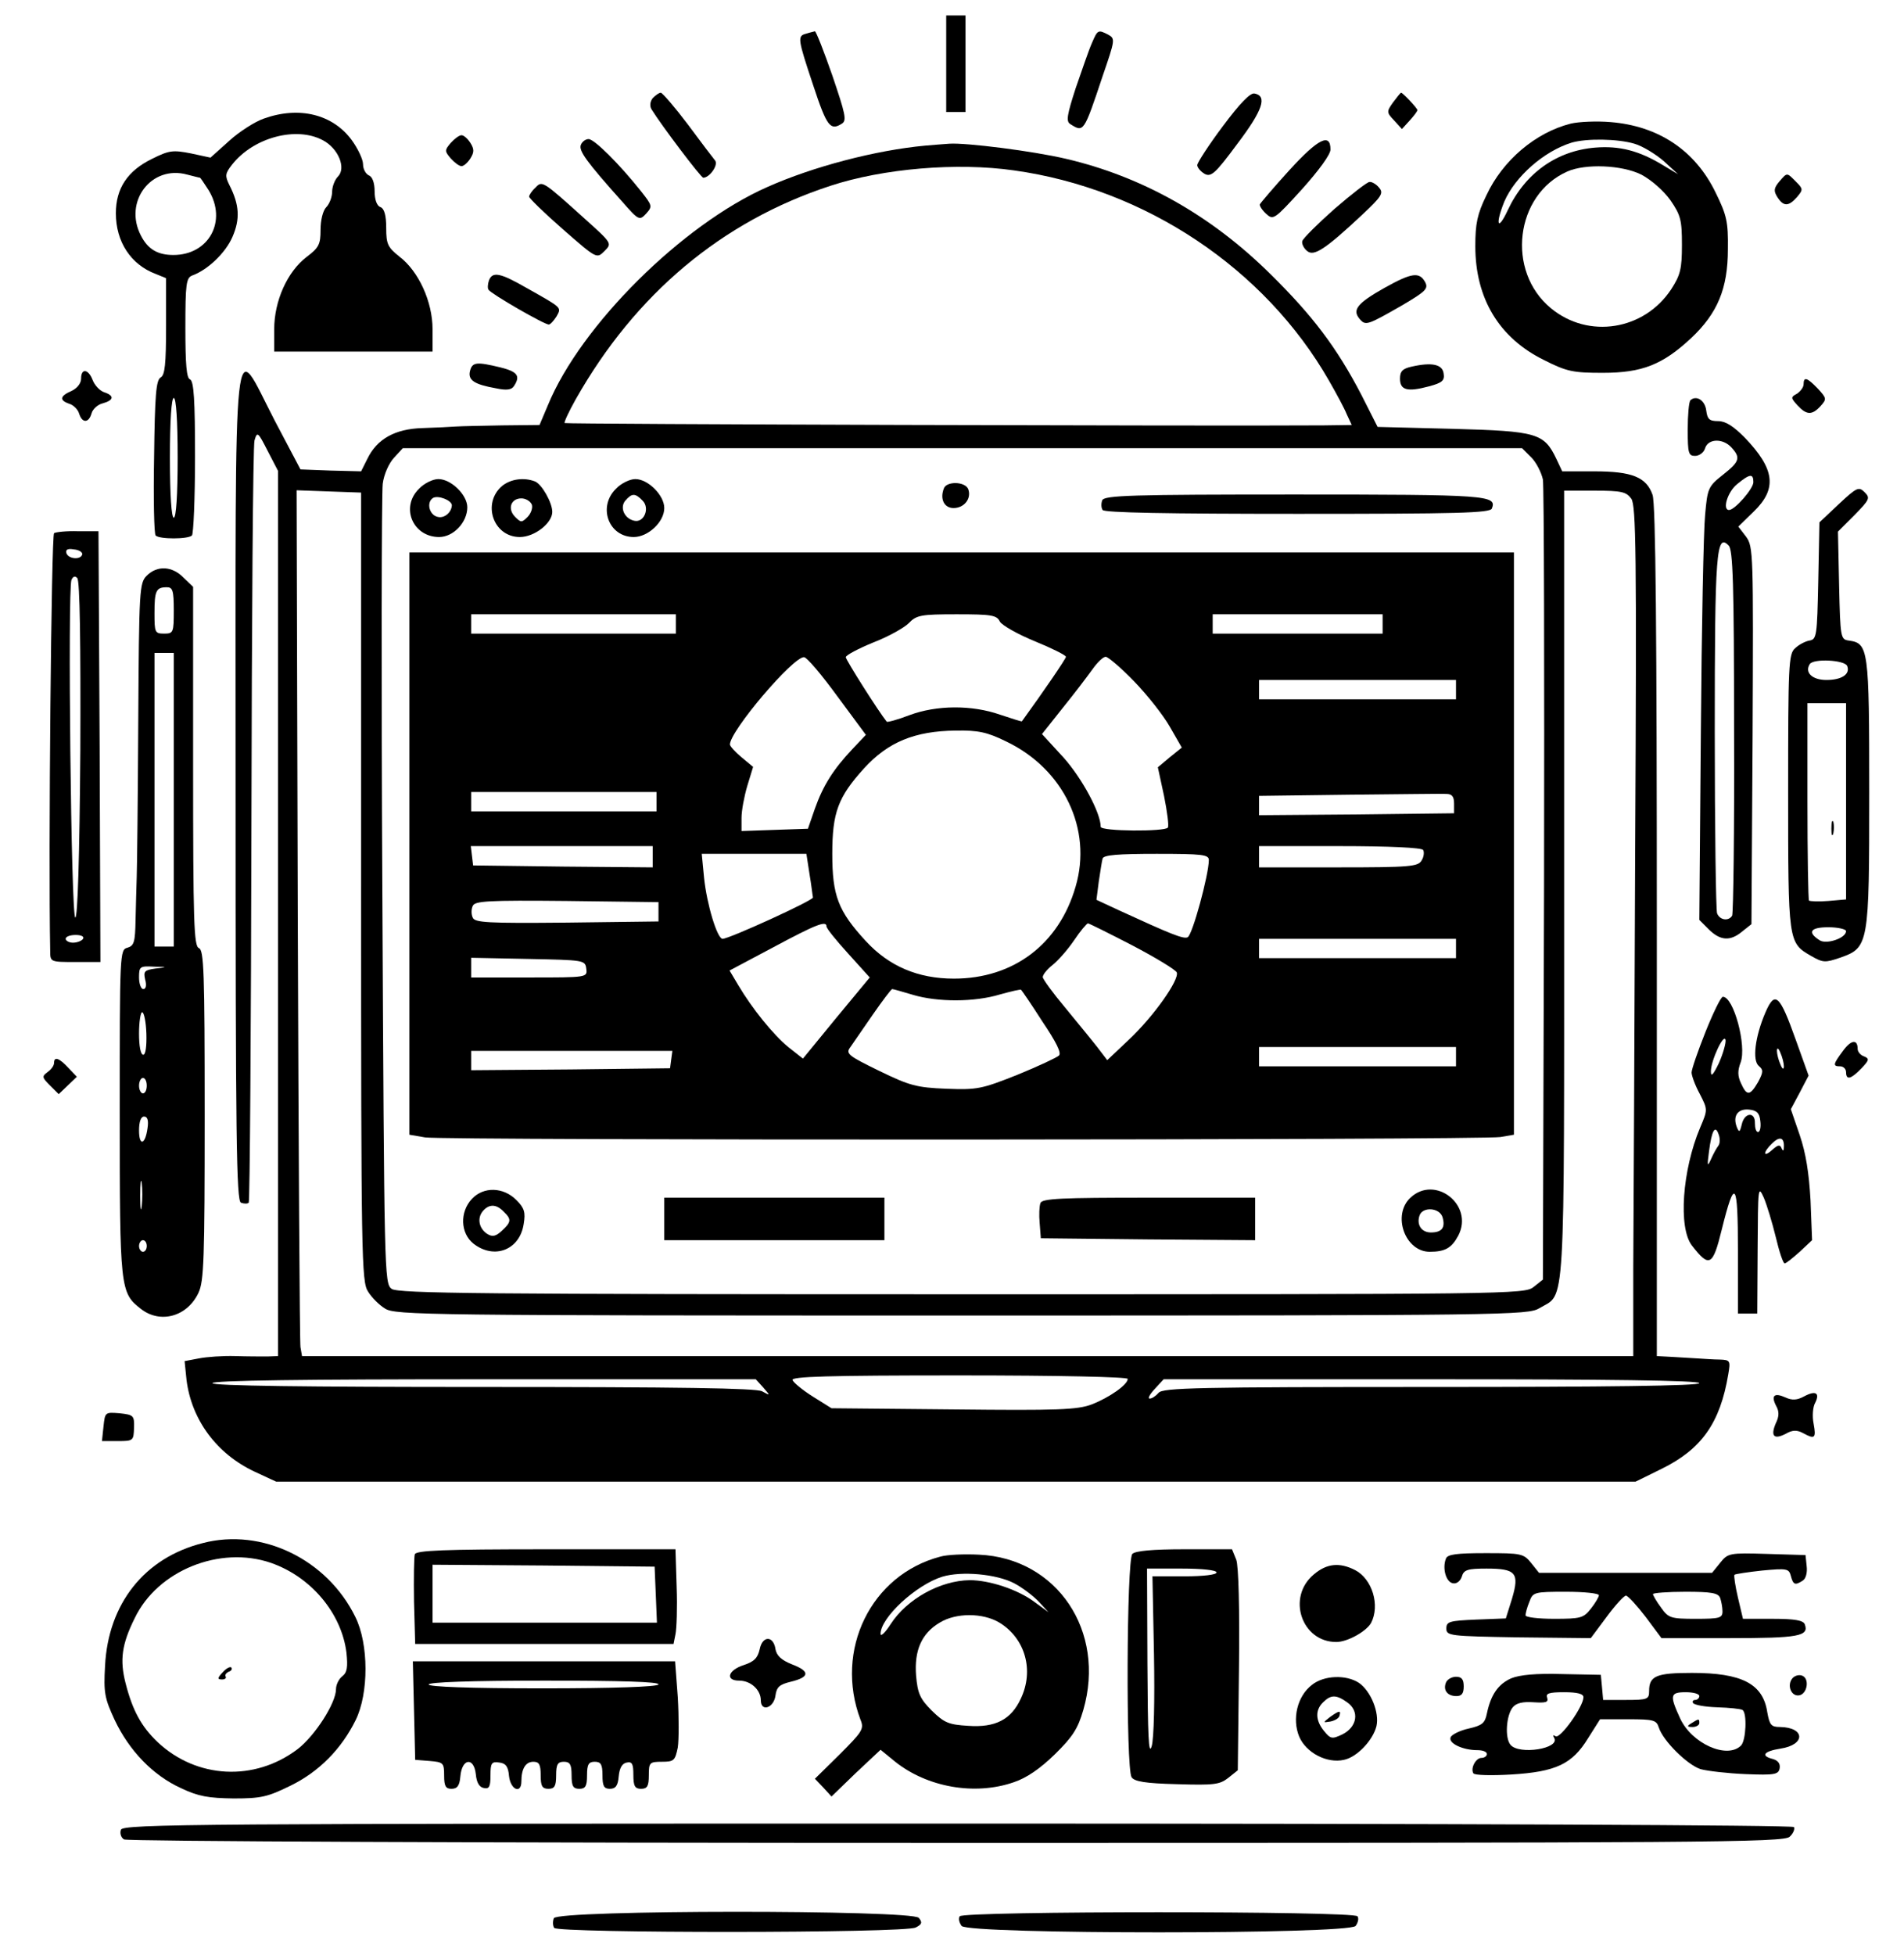 <?xml version="1.0" standalone="no"?>
<!DOCTYPE svg PUBLIC "-//W3C//DTD SVG 20010904//EN"
 "http://www.w3.org/TR/2001/REC-SVG-20010904/DTD/svg10.dtd">
<svg version="1.0" xmlns="http://www.w3.org/2000/svg"
 width="493pt" height="506pt" viewBox="0 0 493 506"
 preserveAspectRatio="xMidYMid meet">

<g transform="translate(0,506) scale(0.1,-0.1)"
fill="#000000" stroke="none">
<path d="M2450 4895 l0 -125 25 0 25 0 0 125 0 125 -25 0 -25 0 0 -125z"/>
<path d="M2088 4973 c-24 -6 -23 -12 18 -135 35 -106 44 -117 74 -98 13 8 9
25 -25 125 -22 63 -42 114 -45 114 -3 -1 -13 -3 -22 -6z"/>
<path d="M2827 4948 c-8 -18 -26 -71 -42 -117 -22 -68 -25 -85 -14 -92 35 -22
35 -23 84 124 32 93 33 97 15 107 -27 14 -28 13 -43 -22z"/>
<path d="M1690 4806 c-7 -9 -8 -21 -3 -29 26 -42 128 -177 134 -177 16 0 39
32 31 44 -5 6 -37 48 -71 94 -34 45 -66 82 -70 82 -5 0 -14 -7 -21 -14z"/>
<path d="M3166 4733 c-36 -48 -65 -93 -66 -100 0 -7 9 -17 19 -23 17 -9 28 1
85 78 66 87 78 124 44 130 -11 2 -38 -26 -82 -85z"/>
<path d="M3607 4795 c-17 -24 -17 -26 3 -47 l20 -22 20 22 c11 12 20 24 20 27
0 5 -38 45 -42 45 -2 0 -11 -12 -21 -25z"/>
<path d="M683 4753 c-23 -8 -64 -34 -90 -58 l-48 -43 -51 11 c-46 9 -56 8
-100 -14 -64 -31 -94 -77 -94 -141 0 -74 39 -133 103 -157 l27 -11 0 -124 c0
-99 -3 -127 -14 -133 -12 -7 -15 -46 -17 -205 -2 -109 0 -201 4 -204 9 -10 84
-10 94 0 4 4 8 96 8 204 0 146 -3 196 -13 200 -9 3 -12 39 -12 133 0 114 2
130 18 136 39 14 86 58 104 100 20 46 18 83 -8 134 -12 24 -11 30 7 53 55 70
166 100 235 63 40 -21 61 -72 39 -94 -8 -8 -15 -26 -15 -39 0 -14 -7 -32 -15
-40 -9 -9 -15 -34 -15 -59 0 -37 -4 -46 -36 -70 -50 -38 -84 -114 -84 -187 l0
-58 205 0 205 0 0 58 c0 71 -36 150 -86 188 -30 24 -34 32 -34 74 0 33 -5 50
-15 54 -9 3 -15 19 -15 41 0 22 -6 38 -15 41 -8 4 -15 16 -15 29 0 12 -13 40
-29 62 -49 67 -136 89 -228 56z m-165 -153 c1 0 11 -15 22 -32 49 -80 1 -168
-91 -168 -41 0 -66 15 -84 50 -46 88 27 184 120 158 16 -4 31 -8 33 -8z m-58
-725 c0 -97 -4 -155 -10 -155 -6 0 -10 58 -10 155 0 97 4 155 10 155 6 0 10
-58 10 -155z"/>
<path d="M4067 4740 c-91 -23 -176 -95 -218 -185 -24 -49 -29 -74 -29 -132 0
-136 62 -238 178 -295 59 -30 76 -33 152 -33 102 0 155 21 229 90 68 64 95
128 95 230 1 71 -3 88 -32 147 -53 109 -148 172 -272 182 -36 3 -82 1 -103 -4z
m165 -52 c21 -6 55 -27 76 -45 l37 -34 -40 24 c-61 37 -112 50 -174 45 -100
-8 -182 -66 -227 -162 -26 -56 -33 -38 -9 22 28 65 103 131 175 153 39 11 118
10 162 -3z m18 -80 c26 -14 57 -41 75 -66 27 -39 30 -52 30 -116 0 -62 -4 -78
-28 -115 -70 -106 -214 -129 -311 -49 -117 96 -93 294 42 354 47 21 142 17
192 -8z"/>
<path d="M1167 4690 c-16 -19 -16 -21 0 -40 10 -11 22 -20 28 -20 6 0 16 9 23
20 10 16 10 24 0 40 -7 11 -17 20 -23 20 -6 0 -18 -9 -28 -20z"/>
<path d="M1504 4685 c-6 -15 14 -43 108 -148 42 -48 44 -48 61 -30 17 19 16
21 -14 59 -55 69 -120 134 -135 134 -8 0 -17 -7 -20 -15z"/>
<path d="M3339 4620 c-41 -45 -75 -85 -77 -89 -1 -4 6 -15 17 -25 18 -16 21
-14 92 64 44 49 74 90 74 103 0 44 -32 28 -106 -53z"/>
<path d="M2395 4683 c-128 -12 -289 -54 -408 -107 -220 -97 -483 -358 -568
-564 l-22 -52 -96 -1 c-53 -1 -107 -2 -121 -3 -14 -1 -52 -3 -86 -4 -71 -2
-118 -28 -143 -80 l-16 -32 -79 2 -78 3 -67 127 c-110 212 -101 299 -101 -946
0 -912 2 -1075 14 -1079 8 -3 17 -3 20 0 3 4 6 443 7 977 1 534 4 982 8 996 7
24 9 22 34 -27 l27 -52 0 -1146 0 -1145 -27 -1 c-16 0 -53 0 -84 1 -31 1 -74
-2 -94 -6 l-37 -7 5 -49 c13 -103 78 -191 176 -237 l56 -26 1760 0 1760 0 67
33 c104 51 152 119 173 245 6 35 5 37 -22 38 -15 0 -41 2 -58 3 -16 1 -47 3
-67 4 l-38 2 0 1099 c0 778 -3 1107 -11 1130 -16 46 -53 61 -151 61 l-83 0
-15 32 c-32 67 -50 72 -267 78 l-196 5 -42 83 c-64 123 -127 206 -237 314
-153 151 -331 251 -528 297 -85 20 -259 42 -302 39 -13 -1 -41 -3 -63 -5z
m230 -64 c340 -47 650 -254 816 -544 19 -33 40 -72 46 -87 l13 -28 -73 -1
c-285 -2 -1962 3 -1965 6 -2 2 11 30 29 62 154 272 378 460 659 552 137 45
328 61 475 40z m1340 -743 c13 -13 26 -39 30 -57 3 -19 4 -492 3 -1052 l-3
-1019 -24 -19 c-23 -19 -61 -19 -1480 -19 -1243 0 -1460 2 -1477 14 -19 14
-19 39 -24 1028 -3 557 -2 1032 1 1056 3 24 16 53 29 67 l23 25 1449 0 1449 0
24 -24z m-3030 -1111 c0 -958 1 -1023 18 -1048 9 -15 29 -35 44 -44 26 -17
109 -18 1493 -18 1418 0 1466 1 1496 19 68 41 64 -35 64 1095 l0 1021 79 0
c70 0 82 -3 95 -21 12 -18 14 -137 10 -892 -2 -480 -4 -974 -5 -1099 l0 -228
-1723 0 -1724 0 -4 23 c-2 12 -5 516 -7 1120 l-3 1098 83 -3 84 -3 0 -1020z
m1985 -1274 c0 -15 -47 -48 -93 -66 -37 -14 -87 -16 -358 -13 l-316 3 -48 30
c-27 17 -50 36 -53 43 -3 9 88 12 432 12 261 0 436 -4 436 -9z m-944 -22 c19
-22 19 -22 -3 -10 -16 8 -215 11 -722 11 -461 0 -701 3 -701 10 0 7 241 10
703 10 l704 0 19 -21z m2424 11 c0 -7 -238 -10 -694 -10 -604 0 -695 -2 -706
-15 -7 -8 -17 -15 -23 -15 -6 0 0 11 13 25 l23 25 694 0 c455 0 693 -3 693
-10z"/>
<path d="M1085 3795 c-49 -48 -16 -125 52 -125 37 0 73 38 73 77 0 32 -42 73
-75 73 -14 0 -37 -11 -50 -25z m85 -43 c-1 -18 -19 -34 -36 -30 -22 4 -31 37
-13 49 13 8 49 -6 49 -19z"/>
<path d="M1301 3803 c-54 -45 -24 -133 45 -133 38 0 84 36 84 65 0 24 -27 72
-45 79 -29 11 -62 6 -84 -11z m76 -49 c3 -8 -2 -23 -11 -32 -15 -15 -17 -15
-32 0 -21 21 -11 48 16 48 11 0 23 -7 27 -16z"/>
<path d="M1595 3795 c-48 -47 -19 -125 46 -125 37 0 79 39 79 75 0 33 -42 75
-75 75 -14 0 -37 -11 -50 -25z m69 -31 c19 -19 4 -57 -21 -52 -26 5 -39 34
-24 52 17 20 26 20 45 0z"/>
<path d="M2444 3796 c-11 -28 1 -51 25 -51 28 0 47 25 38 49 -8 20 -56 21 -63
2z"/>
<path d="M2854 3765 c-3 -8 -3 -19 1 -25 4 -7 168 -10 505 -10 414 0 499 2
503 14 13 34 -10 36 -510 36 -422 0 -494 -2 -499 -15z"/>
<path d="M1060 2876 l0 -753 41 -7 c50 -8 2734 -7 2784 1 l35 6 0 753 0 754
-1430 0 -1430 0 0 -754z m690 569 l0 -25 -265 0 -265 0 0 25 0 25 265 0 265 0
0 -25z m839 6 c6 -10 47 -33 91 -51 44 -18 80 -36 80 -40 0 -5 -56 -87 -114
-167 -1 -1 -26 7 -56 17 -74 26 -165 25 -235 -1 -31 -12 -58 -19 -59 -17 -21
26 -106 160 -106 167 0 5 32 22 71 38 39 15 80 38 92 50 20 21 32 23 124 23
90 0 104 -2 112 -19z m991 -6 l0 -25 -220 0 -220 0 0 25 0 25 220 0 220 0 0
-25z m-1412 -187 l74 -100 -35 -37 c-50 -53 -76 -95 -97 -154 l-18 -52 -86 -3
-86 -3 0 34 c0 19 7 56 15 83 l15 49 -30 25 c-17 14 -30 29 -30 33 0 35 164
228 192 226 7 0 46 -46 86 -101z m768 39 c34 -35 76 -88 93 -118 l31 -54 -31
-25 -31 -26 16 -74 c8 -40 13 -77 10 -82 -7 -11 -174 -10 -174 2 0 36 -48 125
-96 179 l-56 61 54 68 c30 37 64 82 77 100 12 17 27 32 34 32 6 0 39 -28 73
-63z m834 -22 l0 -25 -255 0 -255 0 0 25 0 25 255 0 255 0 0 -25z m-1165 -134
c149 -71 224 -227 180 -376 -43 -149 -161 -238 -315 -238 -93 0 -168 32 -228
97 -72 78 -87 118 -87 226 0 107 15 147 82 221 62 68 131 97 238 98 58 1 81
-4 130 -28z m-905 -156 l0 -25 -240 0 -240 0 0 25 0 25 240 0 240 0 0 -25z
m2065 -5 l0 -25 -252 -3 -253 -2 0 25 0 25 233 3 c127 1 241 3 252 2 15 0 20
-7 20 -25z m-2075 -137 l0 -28 -232 2 -233 3 -3 25 -3 25 235 0 236 0 0 -27z
m1995 17 c3 -5 2 -18 -4 -27 -9 -16 -29 -18 -215 -18 l-206 0 0 28 0 27 209 0
c128 0 212 -4 216 -10z m-1589 -62 c5 -29 8 -57 9 -61 0 -8 -217 -107 -234
-107 -14 0 -41 90 -48 158 l-6 62 136 0 135 0 8 -52z m1034 36 c0 -38 -43
-196 -55 -200 -11 -5 -43 8 -178 70 l-58 27 6 47 c4 26 8 53 10 60 3 9 40 12
140 12 118 0 135 -2 135 -16z m-1425 -134 l0 -25 -238 -3 c-205 -2 -238 0
-243 13 -4 8 -4 22 0 30 5 13 38 15 243 13 l238 -3 0 -25z m435 -38 c0 -5 25
-36 56 -70 l56 -62 -87 -105 -86 -105 -38 30 c-39 32 -94 100 -130 161 l-22
37 113 60 c112 60 138 70 138 54z m792 -49 c61 -32 112 -63 115 -70 7 -19 -60
-114 -124 -174 l-56 -53 -26 34 c-14 18 -52 64 -83 102 -32 38 -58 74 -58 79
0 6 11 20 25 31 14 11 39 39 56 64 16 24 33 44 36 44 3 0 55 -26 115 -57z
m838 -8 l0 -25 -255 0 -255 0 0 25 0 25 255 0 255 0 0 -25z m-2252 -52 c3 -23
3 -23 -147 -23 l-151 0 0 25 0 26 148 -3 c144 -3 147 -3 150 -25z m846 -68
c64 -19 159 -19 225 1 29 8 54 14 55 12 2 -2 27 -38 55 -82 35 -52 50 -81 43
-88 -5 -5 -54 -28 -108 -50 -93 -37 -104 -39 -184 -36 -76 3 -95 8 -173 46
-82 40 -88 45 -75 62 7 10 33 48 58 84 25 36 47 65 50 66 3 0 27 -7 54 -15z
m1406 -160 l0 -25 -255 0 -255 0 0 25 0 25 255 0 255 0 0 -25z m-2032 -7 l-3
-23 -257 -3 -258 -2 0 25 0 25 261 0 260 0 -3 -22z"/>
<path d="M1222 1957 c-32 -34 -30 -89 4 -116 54 -42 120 -16 130 51 5 30 2 41
-19 62 -34 34 -85 35 -115 3z m82 -33 c21 -20 20 -27 -5 -50 -15 -14 -24 -16
-37 -8 -22 14 -27 41 -12 59 16 19 35 19 54 -1z"/>
<path d="M3652 1960 c-48 -45 -14 -140 50 -140 40 0 57 10 74 42 41 79 -60
158 -124 98z m83 -50 c8 -27 -1 -40 -30 -40 -25 0 -38 21 -29 45 9 22 51 19
59 -5z"/>
<path d="M1720 1905 l0 -55 285 0 285 0 0 55 0 55 -285 0 -285 0 0 -55z"/>
<path d="M2694 1946 c-3 -8 -4 -31 -2 -52 l3 -39 278 -3 277 -2 0 55 0 55
-275 0 c-227 0 -277 -2 -281 -14z"/>
<path d="M4607 4590 c-14 -17 -15 -24 -5 -40 16 -25 29 -25 51 0 16 19 16 21
-3 40 -24 24 -22 24 -43 0z"/>
<path d="M1386 4574 c-9 -8 -16 -19 -16 -23 0 -4 39 -42 87 -84 88 -77 88 -77
108 -57 20 20 20 20 -50 83 -111 100 -111 100 -129 81z"/>
<path d="M3455 4519 c-44 -39 -81 -76 -83 -83 -2 -7 4 -19 13 -26 17 -14 46 4
143 95 49 46 55 55 43 69 -7 9 -19 16 -25 15 -6 0 -47 -32 -91 -70z"/>
<path d="M1266 4334 c-3 -9 -4 -20 -1 -24 7 -11 144 -90 156 -90 4 0 13 10 20
21 13 24 16 21 -78 74 -68 39 -88 43 -97 19z"/>
<path d="M3585 4315 c-71 -40 -84 -57 -65 -80 16 -19 20 -17 111 35 61 36 68
43 59 60 -15 27 -35 24 -105 -15z"/>
<path d="M1217 4100 c-6 -24 11 -35 67 -45 28 -6 41 -4 47 6 17 26 9 37 -35
48 -62 15 -73 14 -79 -9z"/>
<path d="M3655 4111 c-23 -5 -30 -12 -30 -31 0 -30 19 -35 75 -20 34 9 41 15
38 33 -3 24 -30 30 -83 18z"/>
<path d="M210 4080 c0 -12 -10 -25 -25 -32 -30 -13 -32 -24 -6 -33 11 -3 23
-15 26 -26 8 -25 25 -24 32 1 3 11 16 23 29 26 29 8 31 20 3 29 -11 4 -24 18
-29 31 -11 29 -30 32 -30 4z"/>
<path d="M4670 4065 c0 -7 -8 -18 -17 -24 -17 -9 -16 -11 1 -30 24 -26 38 -26
60 -2 16 18 16 20 -7 45 -28 29 -37 32 -37 11z"/>
<path d="M4377 4024 c-4 -4 -7 -38 -7 -76 0 -61 2 -68 19 -68 11 0 23 9 26 20
8 25 46 26 68 2 25 -27 21 -37 -22 -71 -38 -30 -40 -35 -46 -104 -4 -39 -9
-291 -11 -560 l-4 -488 24 -24 c30 -30 56 -32 87 -6 l24 19 3 488 c2 472 2
489 -17 515 l-20 26 40 39 c61 59 55 110 -24 192 -29 29 -49 42 -68 42 -23 0
-28 5 -31 27 -3 27 -26 41 -41 27z m163 -212 c0 -17 -48 -72 -63 -72 -18 0 -4
47 21 67 33 27 42 28 42 5z m-50 -645 c1 -257 -2 -472 -5 -477 -9 -15 -32 -12
-39 6 -3 9 -6 220 -6 470 0 465 4 515 36 482 11 -11 14 -97 14 -481z"/>
<path d="M4761 3755 l-50 -47 -3 -152 c-3 -142 -4 -151 -23 -154 -11 -2 -28
-11 -37 -20 -17 -14 -18 -45 -18 -371 0 -389 0 -391 59 -425 31 -18 37 -18 75
-5 75 26 76 33 76 429 0 372 -2 385 -53 392 -21 3 -22 7 -25 142 l-3 140 43
43 c39 40 41 44 26 59 -15 15 -20 13 -67 -31z m22 -419 c8 -21 -14 -36 -54
-36 -36 0 -57 19 -43 41 9 15 91 11 97 -5z m-3 -350 l0 -254 -46 -4 c-25 -2
-47 -1 -50 1 -2 2 -4 118 -4 258 l0 253 50 0 50 0 0 -254z m0 -336 c0 -18 -50
-35 -68 -24 -33 21 -25 34 22 34 25 0 46 -5 46 -10z"/>
<path d="M4742 2915 c0 -16 2 -22 5 -12 2 9 2 23 0 30 -3 6 -5 -1 -5 -18z"/>
<path d="M140 3680 c-7 -4 -15 -834 -10 -1082 0 -28 1 -28 65 -28 l65 0 -2
558 -3 557 -53 0 c-29 1 -57 -2 -62 -5z m73 -55 c-4 -15 -36 -12 -41 3 -3 9 3
13 19 10 13 -1 23 -7 22 -13z m-5 -506 c-2 -281 -7 -434 -13 -434 -11 0 -20
847 -10 874 4 9 9 11 15 5 7 -7 9 -171 8 -445z m7 -489 c-3 -5 -15 -10 -26
-10 -10 0 -19 5 -19 10 0 6 12 10 26 10 14 0 23 -4 19 -10z"/>
<path d="M380 3570 c-19 -19 -20 -35 -22 -377 -1 -197 -3 -378 -4 -403 -1 -25
-2 -75 -3 -111 -1 -58 -4 -67 -21 -72 -20 -5 -20 -14 -20 -426 0 -458 1 -467
55 -509 50 -39 120 -20 149 42 14 30 16 86 16 460 0 370 -2 427 -15 432 -13 5
-15 67 -15 471 l0 464 -25 24 c-29 30 -68 32 -95 5z m70 -90 c0 -57 -1 -60
-25 -60 -24 0 -25 3 -25 53 0 58 4 67 32 67 15 0 18 -8 18 -60z m0 -490 l0
-380 -25 0 -25 0 0 380 0 380 25 0 25 0 0 -380z m-48 -437 c-28 -4 -31 -7 -26
-29 4 -14 2 -24 -5 -24 -6 0 -11 14 -11 30 0 28 2 30 38 28 36 -1 37 -1 4 -5z
m-23 -168 c1 -33 -2 -55 -8 -55 -7 0 -11 23 -11 55 0 30 4 55 8 55 5 0 10 -25
11 -55z m1 -135 c0 -11 -4 -20 -10 -20 -5 0 -10 9 -10 20 0 11 5 20 10 20 6 0
10 -9 10 -20z m2 -110 c-6 -44 -22 -47 -22 -6 0 23 5 36 13 36 9 0 12 -10 9
-30z m-15 -202 c-2 -18 -4 -6 -4 27 0 33 2 48 4 33 2 -15 2 -42 0 -60z m13
-103 c0 -8 -4 -15 -10 -15 -5 0 -10 7 -10 15 0 8 5 15 10 15 6 0 10 -7 10 -15z"/>
<path d="M4416 2389 c-20 -50 -36 -97 -36 -105 0 -8 9 -33 21 -55 21 -41 21
-41 1 -88 -46 -109 -57 -259 -21 -305 45 -58 54 -53 77 41 34 137 42 127 42
-55 l0 -162 25 0 25 0 1 168 c1 159 1 165 16 132 8 -19 22 -65 31 -102 9 -38
19 -68 23 -68 4 0 21 14 39 30 l32 30 -4 103 c-4 71 -12 122 -28 169 l-23 67
23 43 23 44 -33 92 c-42 118 -54 129 -79 71 -27 -63 -34 -124 -17 -138 12 -10
12 -16 -2 -42 -21 -36 -29 -36 -44 -3 -9 19 -9 33 -1 54 16 43 -18 170 -46
170 -5 0 -25 -41 -45 -91z m35 -80 c-15 -31 -21 -38 -21 -22 0 28 34 101 38
81 1 -8 -6 -34 -17 -59z m168 -9 c0 -9 -4 -8 -9 5 -5 11 -9 27 -9 35 0 9 4 8
9 -5 5 -11 9 -27 9 -35z m-61 -142 c2 -16 -1 -28 -6 -28 -5 0 -8 10 -8 23 1
30 -27 28 -34 -3 -5 -21 -7 -22 -13 -7 -11 29 3 48 32 45 20 -2 27 -9 29 -30z
m-109 -64 c-4 -5 -13 -21 -19 -35 -9 -20 -10 -17 -5 20 7 55 16 71 25 45 4
-10 4 -24 -1 -30z m170 -2 c0 -11 -2 -13 -6 -4 -4 10 -9 9 -24 -4 -24 -22 -25
-7 -1 16 20 20 32 16 31 -8z"/>
<path d="M4772 2340 c-26 -35 -27 -40 -7 -40 8 0 15 -7 15 -15 0 -22 13 -18
40 10 20 21 21 25 6 31 -9 3 -16 12 -16 19 0 26 -17 24 -38 -5z"/>
<path d="M140 2309 c0 -7 -7 -17 -17 -24 -15 -11 -14 -14 6 -34 l23 -23 24 23
23 22 -22 23 c-24 26 -37 30 -37 13z"/>
<path d="M4670 1445 c-17 -9 -30 -10 -47 -2 -29 13 -38 5 -24 -22 8 -14 8 -27
-1 -45 -14 -33 -5 -43 26 -27 17 10 29 10 44 2 31 -17 35 -14 28 24 -4 19 -2
44 4 54 13 26 1 33 -30 16z"/>
<path d="M268 1368 l-4 -38 41 0 c40 0 41 1 42 34 1 32 -1 34 -37 38 -38 3
-38 3 -42 -34z"/>
<path d="M525 1066 c-151 -38 -245 -157 -253 -318 -4 -69 -1 -84 25 -140 38
-80 99 -143 171 -176 46 -22 72 -26 137 -27 71 0 88 4 147 33 74 36 132 95
169 170 34 69 34 197 -1 267 -73 149 -242 231 -395 191z m176 -51 c104 -36
183 -130 196 -232 4 -38 2 -52 -11 -62 -9 -7 -16 -22 -16 -33 0 -36 -54 -120
-99 -155 -112 -85 -262 -77 -363 18 -42 40 -65 82 -83 153 -15 59 -10 100 24
168 59 123 220 188 352 143z"/>
<path d="M577 732 c-14 -15 -15 -19 -2 -19 8 0 12 4 9 8 -2 4 2 9 8 12 7 2 10
7 7 11 -3 3 -13 -2 -22 -12z"/>
<path d="M1074 1037 c-2 -7 -3 -62 -2 -123 l3 -109 334 0 335 0 5 25 c3 14 5
69 3 123 l-3 97 -335 0 c-267 0 -336 -3 -340 -13z m624 -104 l3 -73 -291 0
-290 0 0 75 0 75 288 -2 287 -3 3 -72z"/>
<path d="M2932 1038 c-15 -15 -17 -555 -2 -578 7 -11 35 -16 117 -18 97 -3
111 -1 133 16 l25 20 3 259 c2 160 -1 270 -7 286 l-11 27 -123 0 c-82 0 -127
-4 -135 -12z m218 -48 c0 -6 -34 -10 -83 -10 l-83 0 4 -202 c2 -120 0 -217 -6
-238 -8 -26 -10 28 -11 213 l-1 247 90 0 c53 0 90 -4 90 -10z"/>
<path d="M2435 1031 c-180 -47 -275 -242 -207 -422 10 -24 5 -31 -54 -90 l-64
-63 22 -23 21 -23 63 61 64 60 38 -31 c83 -66 206 -88 307 -53 33 11 68 35
106 72 47 46 60 67 74 115 59 204 -68 393 -270 402 -38 2 -83 0 -100 -5z m191
-69 c21 -11 50 -33 64 -48 l25 -27 -37 27 c-43 32 -116 56 -167 56 -77 -1
-163 -49 -205 -114 -14 -22 -26 -33 -26 -25 0 42 92 127 160 148 50 15 140 7
186 -17z m-38 -102 c67 -41 90 -124 55 -197 -25 -54 -66 -75 -136 -70 -51 3
-62 8 -94 39 -31 31 -37 45 -41 91 -5 65 14 109 61 137 42 26 112 26 155 0z"/>
<path d="M3744 1026 c-10 -25 0 -61 18 -64 9 -2 19 5 23 17 5 18 15 21 64 21
76 0 86 -11 66 -78 l-16 -51 -77 -3 c-69 -3 -77 -5 -77 -23 0 -19 8 -20 187
-23 l187 -2 41 55 c22 30 45 55 50 55 5 0 28 -25 51 -55 l41 -55 177 0 c178 0
206 5 194 36 -4 10 -26 14 -82 14 l-78 0 -13 55 c-7 30 -11 57 -9 59 2 2 35 7
72 11 64 6 69 5 74 -14 6 -23 11 -25 31 -12 8 5 12 21 10 37 l-3 29 -100 3
c-97 3 -101 2 -121 -23 l-21 -26 -224 0 -224 0 -20 25 c-20 25 -26 26 -118 26
-75 0 -99 -3 -103 -14z m396 -95 c0 -4 -9 -20 -21 -35 -19 -24 -26 -26 -95
-26 -41 0 -74 4 -74 9 0 5 4 21 10 35 9 25 12 26 95 26 47 0 85 -4 85 -9z
m314 -7 c3 -9 6 -24 6 -35 0 -17 -8 -19 -69 -19 -65 0 -71 2 -90 29 -12 16
-21 32 -21 35 0 3 38 6 84 6 67 0 85 -3 90 -16z"/>
<path d="M3402 985 c-71 -59 -32 -175 58 -175 29 0 77 27 90 49 24 46 3 114
-41 137 -41 21 -74 17 -107 -11z"/>
<path d="M1967 791 c-5 -22 -14 -32 -42 -41 -40 -13 -48 -40 -11 -40 30 0 56
-24 56 -51 0 -31 34 -20 38 13 3 21 10 28 39 35 50 12 51 27 4 45 -28 11 -40
23 -43 39 -5 36 -34 36 -41 0z"/>
<path d="M1072 633 l3 -128 38 -3 c35 -3 37 -5 37 -38 0 -27 4 -34 19 -34 15
0 21 8 23 32 4 47 35 51 40 6 2 -22 9 -34 21 -36 14 -3 17 4 17 33 0 32 3 36
23 33 17 -2 23 -11 25 -35 4 -36 32 -47 32 -14 0 33 11 51 31 51 15 0 19 -7
19 -35 0 -28 4 -35 20 -35 16 0 20 7 20 35 0 28 4 35 20 35 16 0 20 -7 20 -35
0 -28 4 -35 20 -35 16 0 20 7 20 35 0 28 4 35 20 35 16 0 20 -7 20 -35 0 -28
4 -35 19 -35 15 0 21 8 23 32 2 22 9 34 21 36 14 3 17 -4 17 -32 0 -29 4 -36
20 -36 16 0 20 7 20 35 0 33 2 35 34 35 31 0 34 3 41 37 3 20 3 79 0 130 l-7
93 -339 0 -340 0 3 -127z m633 67 c-4 -6 -115 -10 -301 -10 -189 0 -294 4
-294 10 0 6 107 10 301 10 197 0 298 -3 294 -10z"/>
<path d="M3913 716 c-34 -15 -53 -43 -63 -91 -5 -25 -12 -31 -47 -39 -23 -5
-45 -16 -47 -23 -6 -15 31 -33 70 -33 13 0 24 -4 24 -10 0 -5 -6 -10 -14 -10
-15 0 -29 -27 -21 -40 3 -5 47 -6 98 -3 116 7 158 27 199 94 l31 49 73 0 c65
0 73 -2 79 -21 11 -35 74 -97 108 -108 18 -5 70 -11 117 -13 75 -3 85 -1 88
15 2 12 -4 20 -17 24 -33 8 -25 20 19 27 66 10 64 55 -1 56 -23 0 -27 5 -33
38 -11 74 -66 102 -195 102 -93 0 -111 -8 -111 -47 0 -21 -4 -23 -59 -23 l-60
0 -3 33 -3 32 -100 2 c-68 2 -110 -2 -132 -11z m187 -49 c0 -24 -60 -108 -72
-101 -7 4 -8 3 -4 -4 17 -28 -91 -45 -113 -18 -15 18 -11 76 6 97 9 11 26 15
54 13 32 -2 39 0 35 12 -4 11 5 14 44 14 34 0 50 -4 50 -13z m300 3 c0 -5 -5
-10 -11 -10 -5 0 -8 -4 -5 -8 3 -5 31 -10 62 -11 32 -1 61 -4 66 -7 12 -8 9
-79 -4 -92 -36 -36 -128 5 -158 71 -27 59 -26 67 15 67 19 0 35 -4 35 -10z"/>
<path d="M4380 600 c-13 -8 -12 -10 3 -10 9 0 17 5 17 10 0 12 -1 12 -20 0z"/>
<path d="M4641 716 c-15 -18 -3 -48 18 -44 21 4 27 44 7 51 -8 3 -19 0 -25 -7z"/>
<path d="M3397 699 c-38 -29 -52 -88 -33 -134 18 -42 72 -70 116 -60 34 7 75
51 84 87 8 35 -14 90 -45 112 -33 22 -91 20 -122 -5z m91 -45 c33 -23 26 -64
-12 -83 -27 -13 -31 -12 -48 9 -22 27 -23 54 -2 74 20 20 34 20 62 0z"/>
<path d="M3444 616 c-19 -15 -19 -15 0 -12 11 2 22 8 24 14 5 16 0 15 -24 -2z"/>
<path d="M3744 705 c-8 -20 4 -35 27 -35 14 0 19 7 19 25 0 18 -5 25 -20 25
-11 0 -23 -7 -26 -15z"/>
<path d="M313 324 c-3 -9 0 -20 8 -25 8 -5 933 -9 2156 -9 1939 0 2143 1 2157
16 9 8 14 20 11 25 -4 5 -863 9 -2166 9 -1971 0 -2160 -1 -2166 -16z"/>
<path d="M1434 95 c-3 -8 -3 -19 1 -25 9 -14 909 -14 936 1 16 8 18 13 8 25
-18 21 -937 21 -945 -1z"/>
<path d="M2485 100 c-4 -6 -1 -17 5 -25 19 -22 1001 -22 1020 0 6 8 9 19 5 25
-9 14 -1021 14 -1030 0z"/>
</g>
</svg>
